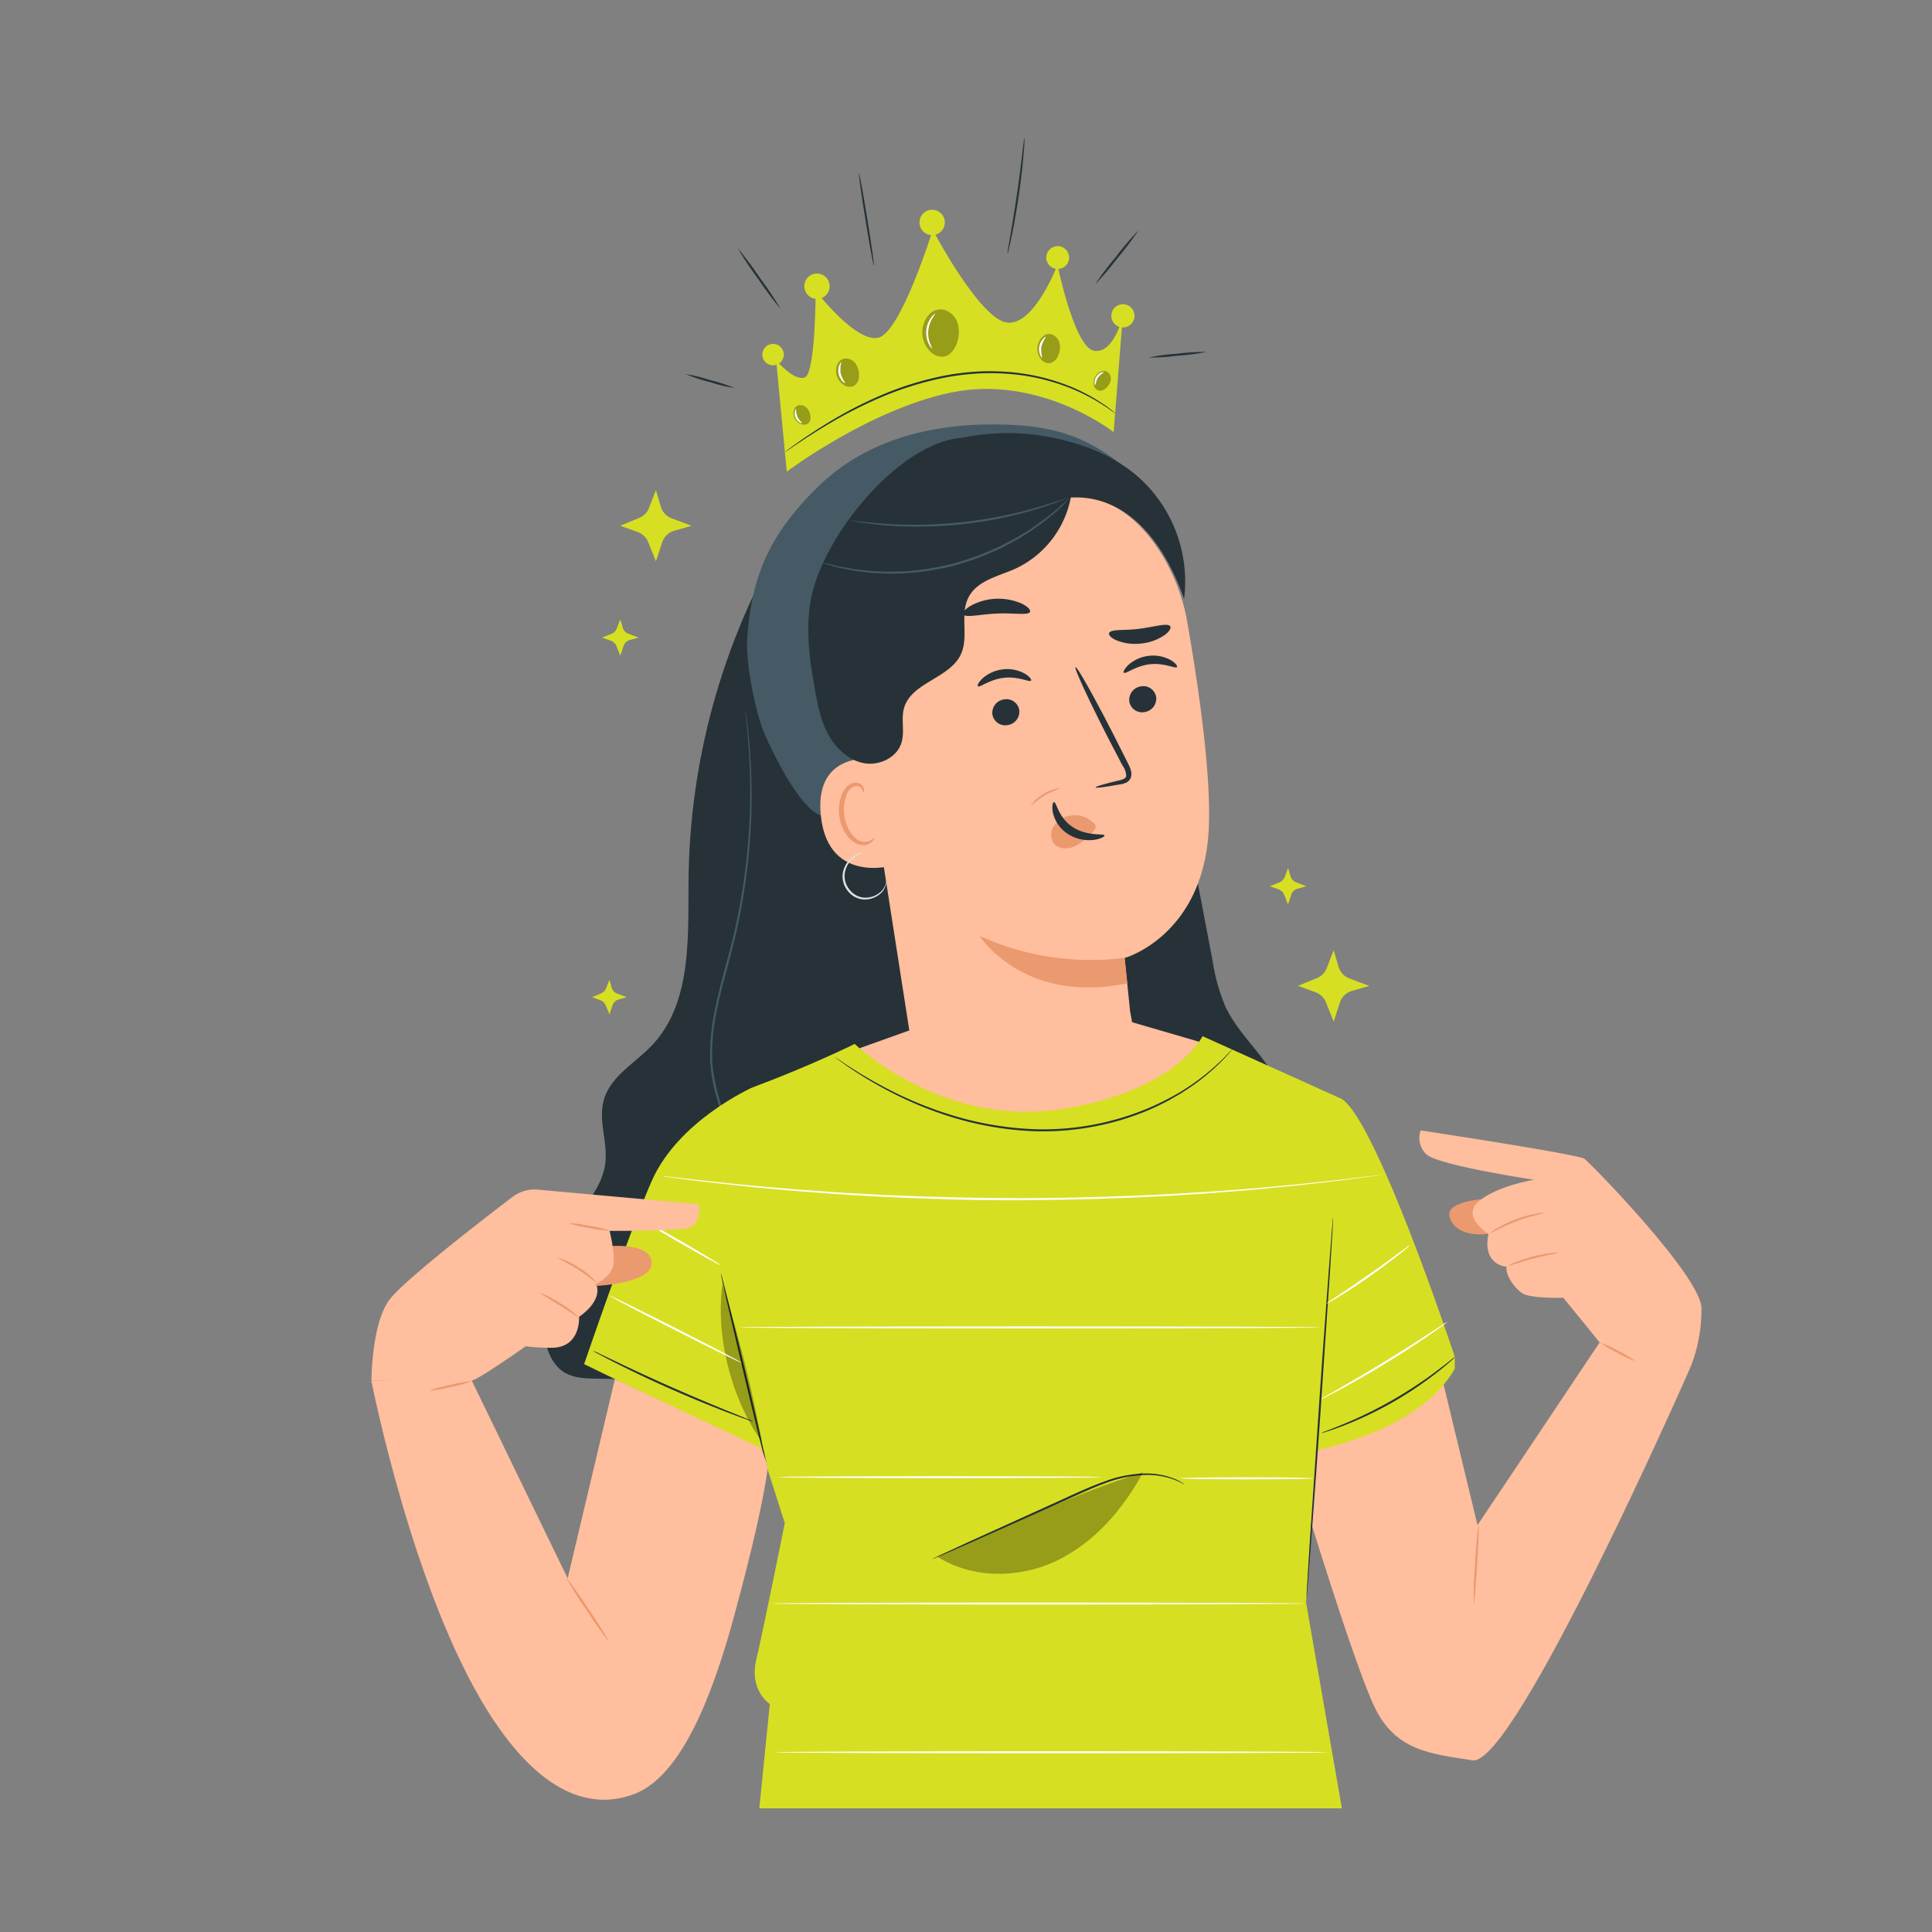 <svg xmlns="http://www.w3.org/2000/svg" viewBox="0 0 500 500"><rect x="0" y="0" width="500" height="500" fill="#808080" stroke="none"/><g id="freepik--Sparkles--inject-2"><path d="M349.24,253.23l5.14,1.93-4.46,1.27a4.63,4.63,0,0,0-3.15,3l-1.61,4.94-2-4.95a4.63,4.63,0,0,0-2.72-2.64l-4.52-1.64,4.89-2a4.68,4.68,0,0,0,2.57-2.63l1.77-4.59,1.26,4.26A4.65,4.65,0,0,0,349.24,253.23Z" style="fill:#D7DF23"></path><path d="M173.84,134.15l5.14,1.93-4.46,1.26a4.66,4.66,0,0,0-3.15,3l-1.61,4.93-2-4.94a4.62,4.62,0,0,0-2.73-2.64l-4.51-1.64,4.89-2a4.65,4.65,0,0,0,2.57-2.63l1.77-4.58,1.26,4.26A4.65,4.65,0,0,0,173.84,134.15Z" style="fill:#D7DF23"></path><path d="M159.72,257.14l2.49.93-2.16.62a2.26,2.26,0,0,0-1.53,1.46l-.78,2.39-1-2.39a2.25,2.25,0,0,0-1.32-1.28l-2.19-.8,2.37-1a2.32,2.32,0,0,0,1.25-1.27l.85-2.23.61,2.07A2.28,2.28,0,0,0,159.72,257.14Z" style="fill:#D7DF23"></path><path d="M335.44,228.35l2.63,1-2.29.65a2.4,2.4,0,0,0-1.61,1.55l-.83,2.53-1-2.53a2.42,2.42,0,0,0-1.39-1.36l-2.32-.84,2.51-1a2.43,2.43,0,0,0,1.32-1.35l.9-2.35.65,2.18A2.36,2.36,0,0,0,335.44,228.35Z" style="fill:#D7DF23"></path><path d="M162.63,164l2.63,1-2.28.64a2.39,2.39,0,0,0-1.62,1.56l-.83,2.52-1-2.53a2.46,2.46,0,0,0-1.4-1.36L155.8,165l2.51-1a2.4,2.4,0,0,0,1.32-1.35l.9-2.35.65,2.18A2.36,2.36,0,0,0,162.63,164Z" style="fill:#D7DF23"></path></g><g id="freepik--Character--inject-2"><path d="M288.21,111.83s-19.06-15-42.1-10.24c-21.16,4.4-42.5,20.47-42.5,20.47l-2.74-28.83s4.71,5.61,7.46,4.43,2.76-22.43,2.76-22.43,10.23,13.38,16.13,12.2,14.17-27.94,14.17-27.94,12.2,23.22,19.28,24,13-14.95,13-14.95S278,89.79,283.1,90.77s7.47-8.85,7.47-8.85Z" style="fill:#D7DF23"></path><path d="M287.61,81.74a3,3,0,1,0,3-3A3,3,0,0,0,287.61,81.74Z" style="fill:#D7DF23"></path><circle cx="273.73" cy="66.66" r="2.96" style="fill:#D7DF23"></circle><circle cx="241.24" cy="57.57" r="3.28" style="fill:#D7DF23"></circle><circle cx="211.43" cy="74.07" r="3.28" style="fill:#D7DF23"></circle><path d="M197.3,91.77A2.77,2.77,0,1,0,200.07,89,2.77,2.77,0,0,0,197.3,91.77Z" style="fill:#D7DF23"></path><path d="M288.6,106.93s-.08,0-.21-.12l-.58-.39c-.52-.34-1.22-.92-2.22-1.52a50,50,0,0,0-8.78-4.53,54.17,54.17,0,0,0-14.2-3.47,61.26,61.26,0,0,0-8.65-.28,66.49,66.49,0,0,0-9.22,1.06A83.45,83.45,0,0,0,227.6,103a113.75,113.75,0,0,0-13.07,6.68c-3.6,2.14-6.44,4-8.38,5.31l-2.23,1.52-.58.38c-.14.09-.21.13-.22.12a1.22,1.22,0,0,1,.18-.16l.56-.43c.5-.36,1.22-.92,2.18-1.59,1.9-1.37,4.71-3.28,8.3-5.46a106.75,106.75,0,0,1,13.07-6.81,81.94,81.94,0,0,1,17.23-5.39,66.1,66.1,0,0,1,9.3-1.06,62.1,62.1,0,0,1,8.72.31A53,53,0,0,1,276.94,100a46.12,46.12,0,0,1,8.76,4.7c1,.63,1.67,1.24,2.17,1.6l.55.44C288.55,106.87,288.61,106.93,288.6,106.93Z" style="fill:#263238"></path><g style="opacity:0.3"><path d="M247.82,83.59a5.19,5.19,0,0,0-3.58-3.44,4,4,0,0,0-3.86,1.34l.05-.09a7,7,0,0,0,.13,9.38,4.31,4.31,0,0,0,3.82,1.49c1.67-.33,2.76-2,3.3-3.59A8.14,8.14,0,0,0,247.82,83.59Z"></path></g><path d="M241.24,90.22c-.05,0-.46-.36-.87-1.18a6.68,6.68,0,0,1,.58-6.82c.54-.74,1-1.06,1.06-1s-.31.47-.75,1.22a7.42,7.42,0,0,0-.55,6.47A12,12,0,0,1,241.24,90.22Z" style="fill:#fff"></path><g style="opacity:0.3"><path d="M221.47,94.17a3.17,3.17,0,0,0-2.71-1.4,2.43,2.43,0,0,0-2,1.45l0-.06a4.33,4.33,0,0,0,1.71,5.52,2.65,2.65,0,0,0,2.51.21,3,3,0,0,0,1.32-2.69A5,5,0,0,0,221.47,94.17Z"></path></g><path d="M218.81,99.2s-.36-.09-.77-.5a4,4,0,0,1-1-2,3.9,3.9,0,0,1,.18-2.22c.21-.54.45-.8.51-.77a8.37,8.37,0,0,0-.18,2.88A8.56,8.56,0,0,0,218.81,99.2Z" style="fill:#fff"></path><g style="opacity:0.3"><path d="M274.22,88.85a3.2,3.2,0,0,0-2-2.3,2.42,2.42,0,0,0-2.43.61l0,0a4.34,4.34,0,0,0-.42,5.76A2.68,2.68,0,0,0,271.64,94a3.08,3.08,0,0,0,2.22-2A5,5,0,0,0,274.22,88.85Z"></path></g><path d="M269.74,92.64c-.06,0-.31-.23-.54-.75a4.13,4.13,0,0,1-.24-2.22,4,4,0,0,1,1-2c.39-.42.72-.57.76-.52a8.27,8.27,0,0,0-1.23,2.61A8.53,8.53,0,0,0,269.74,92.64Z" style="fill:#fff"></path><g style="opacity:0.3"><path d="M208.71,105.48a2.27,2.27,0,0,0-2.08-.58,1.73,1.73,0,0,0-1.21,1.31v0a3.08,3.08,0,0,0,2,3.58,1.91,1.91,0,0,0,1.77-.22,2.17,2.17,0,0,0,.52-2.06A3.45,3.45,0,0,0,208.71,105.48Z"></path></g><path d="M207.54,109.47c0,.06-.29,0-.65-.2a2.75,2.75,0,0,1-1-1.22,2.69,2.69,0,0,1-.18-1.6c.08-.41.23-.63.29-.61s-.08,1,.37,2S207.61,109.34,207.54,109.47Z" style="fill:#fff"></path><g style="opacity:0.3"><path d="M287.44,98.47a2.25,2.25,0,0,0-.63-2.07,1.72,1.72,0,0,0-1.76-.31l0,0a3.08,3.08,0,0,0-1.94,3.61,1.89,1.89,0,0,0,1.14,1.38,2.19,2.19,0,0,0,2-.67A3.52,3.52,0,0,0,287.44,98.47Z"></path></g><path d="M283.45,99.62c-.07,0-.18-.23-.18-.65A2.77,2.77,0,0,1,285,96.42c.39-.15.65-.14.67-.07s-.88.46-1.49,1.38S283.6,99.61,283.45,99.62Z" style="fill:#fff"></path><path d="M190.05,100.42a41.78,41.78,0,0,1-6.38-1.55,41.34,41.34,0,0,1-6.23-2.06,41.22,41.22,0,0,1,6.37,1.56A41.08,41.08,0,0,1,190.05,100.42Z" style="fill:#263238"></path><path d="M202.05,80a89.76,89.76,0,0,1-5.8-7.77,87.71,87.71,0,0,1-5.38-8.07,92.26,92.26,0,0,1,5.8,7.77A87.71,87.71,0,0,1,202.05,80Z" style="fill:#263238"></path><path d="M226.16,68.76c-.14,0-1.12-5.31-2.19-11.9s-1.82-12-1.68-12,1.12,5.3,2.19,11.89S226.3,68.73,226.16,68.76Z" style="fill:#263238"></path><path d="M265.11,35.74a5.74,5.74,0,0,1,0,1.19c0,.77-.11,1.87-.23,3.23-.23,2.73-.64,6.49-1.25,10.62s-1.29,7.85-1.85,10.52c-.27,1.34-.52,2.42-.7,3.17a4.56,4.56,0,0,1-.34,1.14,5.92,5.92,0,0,1,.14-1.18c.15-.87.33-1.93.54-3.19.47-2.7,1.09-6.42,1.7-10.54s1.07-7.86,1.4-10.58q.23-1.9.39-3.21A5,5,0,0,1,265.11,35.74Z" style="fill:#263238"></path><path d="M294.64,59.59a76.79,76.79,0,0,1-5.41,7.18,77.52,77.52,0,0,1-5.83,6.85,78.09,78.09,0,0,1,5.42-7.18A78.31,78.31,0,0,1,294.64,59.59Z" style="fill:#263238"></path><path d="M312.25,91.06a53.07,53.07,0,0,1-7.51,1,55.71,55.71,0,0,1-7.57.48,55.9,55.9,0,0,1,7.52-1A56.63,56.63,0,0,1,312.25,91.06Z" style="fill:#263238"></path><path d="M383.36,310.36s-8.84.67-8.27,4.21,4.85,5.52,10.09,4.73l4.67-5.78Z" style="fill:#eb996e"></path><path d="M372.08,352l10.3,42.7,32.09-48,23,7.2s-45.42,103.39-56.4,101.67-20-2.45-25.44-14-18.4-54.21-18.4-54.21l-3.92-18.88L370.85,352" style="fill:#ffbe9d"></path><path d="M367.67,292.55s40.71,6.16,42.36,7.34,30.06,30.3,30.3,38.58a40.27,40.27,0,0,1-2.84,15.39L415,348.65l-10.41-12.78s-8.52.23-10.65-1.19-4.5-5-4-6.86c0,0-6.39-.24-4.73-8.52,0,0-7.34-4.5-2.37-8.52s14.2-5.45,14.2-5.45-25.08-3.78-27.92-6.62A5.78,5.78,0,0,1,367.67,292.55Z" style="fill:#ffbe9d"></path><path d="M399.71,313.89c0,.16-3.33.68-7.22,2.15s-6.77,3.25-6.85,3.11a7.67,7.67,0,0,1,1.82-1.28,30.45,30.45,0,0,1,4.85-2.32,30,30,0,0,1,5.18-1.44A7.48,7.48,0,0,1,399.71,313.89Z" style="fill:#eb996e"></path><path d="M403.28,324.2c0,.15-2.95.58-6.51,1.52s-6.37,2-6.43,1.86a6.73,6.73,0,0,1,1.77-.88,37.72,37.72,0,0,1,9.2-2.4A6.48,6.48,0,0,1,403.28,324.2Z" style="fill:#eb996e"></path><path d="M423.19,352.25a25.46,25.46,0,0,1-4.57-2.14,24.35,24.35,0,0,1-4.33-2.6,24.65,24.65,0,0,1,4.57,2.14A24.35,24.35,0,0,1,423.19,352.25Z" style="fill:#eb996e"></path><path d="M381.41,415.05a96.63,96.63,0,0,1,.36-10.26,98.26,98.26,0,0,1,.88-10.23c.14,0,0,4.6-.36,10.26S381.55,415.06,381.41,415.05Z" style="fill:#eb996e"></path><path d="M328,275.73c-3.58-5.16-8.25-9.61-10.9-15.3a49.5,49.5,0,0,1-3.29-11.82l-18.09-95-95.23-10.31a177.71,177.71,0,0,0-22.29,84c-.16,15.15.94,32.26-9.49,43.25-4.4,4.64-10.77,8-12.47,14.22-1.45,5.26,1.08,10.86.41,16.28-.78,6.36-5.71,11.26-9.23,16.61a42,42,0,0,0-6.74,26.21c.36,4.4,1.76,9.23,5.59,11.43,2.37,1.36,5.23,1.44,8,1.49,59.76,1.13,120.16,2.2,178.55-10.54,2.4-11.89,4.81-23.87,4.79-36S334.9,285.69,328,275.73Z" style="fill:#263238"></path><path d="M184.16,361.69s-.1-.13-.27-.39-.42-.68-.74-1.18a39.93,39.93,0,0,1-2.4-4.76,41.7,41.7,0,0,1-2.39-8.1,42.48,42.48,0,0,1-.55-11.17A40.05,40.05,0,0,1,181.28,323c2-4.45,4.95-8.82,6.81-13.94a26,26,0,0,0,1.06-4,22.25,22.25,0,0,0,.3-4.18,35.78,35.78,0,0,0-1.49-8.56c-.79-2.85-1.78-5.72-2.61-8.7a40,40,0,0,1-1.57-9.25c-.26-6.38,1-12.52,2.42-18.3s3.1-11.29,4.23-16.64a164.31,164.31,0,0,0,3.62-28.78,167.73,167.73,0,0,0-.47-19.57c-.2-2.3-.37-4.09-.52-5.3-.06-.59-.11-1.05-.14-1.38s0-.47,0-.47a4,4,0,0,1,.08.46c.05.33.11.79.2,1.37.18,1.21.38,3,.61,5.3a157.49,157.49,0,0,1,.64,19.61,161.75,161.75,0,0,1-3.52,28.87c-1.12,5.36-2.75,10.89-4.2,16.66s-2.66,11.85-2.4,18.14,2.56,12.11,4.16,17.85A36.31,36.31,0,0,1,190,300.9a22.61,22.61,0,0,1-.32,4.28,25.55,25.55,0,0,1-1.09,4c-1.9,5.2-4.85,9.55-6.87,14a40,40,0,0,0-3.5,12.94,42,42,0,0,0,.48,11.08,43,43,0,0,0,2.28,8.08,45.25,45.25,0,0,0,2.31,4.79q.45.76.69,1.2C184.09,361.54,184.16,361.69,184.16,361.69Z" style="fill:#455a64"></path><path d="M260.21,109.89c-18.16-.58-35.77,3.53-48.72,16.27-11.88,11.7-17.17,22.55-18.14,39.7-.33,5.88,2.19,18.83,4.57,24.21s9,19,14.51,21,8.2-7.42,12-11.88c2.35-2.72,3.41-6.3,4.45-9.74,4.39-14.56,9.7-29.11,18.79-41.31s22.47-21.88,37.6-23.48l9.66-.22C282.64,112.52,272.19,110.28,260.21,109.89Z" style="fill:#455a64"></path><path d="M275.25,129.06l-49.36,18.46a9.62,9.62,0,0,0-7.48,10.65L235.6,268.41a34.56,34.56,0,0,0,10.31,19.72l5.8,5.54c13.23,12.63,35.47,7.82,41.54-9.44a12.8,12.8,0,0,0,.74-3.06,23.59,23.59,0,0,0,.1-2.57,80.81,80.81,0,0,0-1.62-16.84c-1-9.89-1.43-13.95-1.42-13.86s20.47-5.77,21.78-33.45c.65-13.77-2.49-35.88-5.64-53.88C304.35,144.36,291.32,125.54,275.25,129.06Z" style="fill:#ffbe9d"></path><path d="M299.21,180.39a3.51,3.51,0,0,1-3,3.89,3.36,3.36,0,0,1-3.95-2.75,3.52,3.52,0,0,1,3-3.89A3.35,3.35,0,0,1,299.21,180.39Z" style="fill:#263238"></path><path d="M304.6,172.64c-.39.5-3.25-1.16-7-.73s-6.3,2.61-6.75,2.19c-.23-.18.12-1,1.22-2.06a9.68,9.68,0,0,1,5.35-2.32,9.26,9.26,0,0,1,5.63,1.16C304.3,171.63,304.79,172.41,304.6,172.64Z" style="fill:#263238"></path><path d="M263.78,183.76a3.51,3.51,0,0,1-3,3.89,3.36,3.36,0,0,1-3.95-2.75,3.51,3.51,0,0,1,3-3.89A3.36,3.36,0,0,1,263.78,183.76Z" style="fill:#263238"></path><path d="M266.83,176.14c-.38.51-3.25-1.16-7-.73s-6.29,2.61-6.75,2.19c-.22-.18.12-1,1.23-2.06a9.61,9.61,0,0,1,5.34-2.32,9.3,9.3,0,0,1,5.64,1.16C266.53,175.14,267,175.92,266.83,176.14Z" style="fill:#263238"></path><path d="M283.54,203.76c0-.21,2.25-.87,6-1.77.94-.21,1.83-.5,1.92-1.17a4.89,4.89,0,0,0-1-2.77c-1.15-2.22-2.37-4.55-3.64-7-5.09-9.95-8.89-18.19-8.48-18.39s4.85,7.71,9.94,17.67l3.53,7c.48,1.05,1.24,2.22.91,3.71a2.41,2.41,0,0,1-1.42,1.57,6.28,6.28,0,0,1-1.6.41C285.94,203.7,283.58,204,283.54,203.76Z" style="fill:#263238"></path><path d="M291.05,247.9a69.62,69.62,0,0,1-37.51-5.68s11.25,17.82,38.2,12.26Z" style="fill:#eb996e"></path><path d="M283,213a6.77,6.77,0,0,0-6.34-1.84,6.17,6.17,0,0,0-4,2.76,4,4,0,0,0,.2,4.51c1.17,1.31,3.32,1.4,5.06.69a14.25,14.25,0,0,0,4.48-3.39,4.32,4.32,0,0,0,1-1.23,1.28,1.28,0,0,0-.16-1.4" style="fill:#eb996e"></path><path d="M272.78,207.58c.61-.1,1.06,4,4.87,6.48s8.1,1.58,8.19,2.15c.09.24-.88.89-2.7,1.15a10.25,10.25,0,0,1-6.82-1.56,8.9,8.9,0,0,1-3.82-5.46C272.15,208.65,272.5,207.59,272.78,207.58Z" style="fill:#263238"></path><path d="M266.57,158.34c-.44,1-4.17.24-8.63.45s-8.12,1.16-8.64.2c-.23-.46.46-1.38,2-2.26a15,15,0,0,1,13.16-.5C266,157,266.77,157.86,266.57,158.34Z" style="fill:#263238"></path><path d="M287.09,163.72c.7-.95,4-.49,7.84-1s7-1.51,7.86-.72c.39.39,0,1.31-1.32,2.3a12.82,12.82,0,0,1-6.18,2.24,12.69,12.69,0,0,1-6.47-.88C287.35,165,286.78,164.19,287.09,163.72Z" style="fill:#263238"></path><path d="M231.17,202.89c-.23-2-3.1-6.54-5.14-6.63-5.44-.24-15,1.26-13.6,14.84,1.93,18.56,20.16,12.79,20.14,12.25S232,209.89,231.17,202.89Z" style="fill:#ffbe9d"></path><path d="M226.17,216.91c-.09,0-.3.26-.82.57a3.26,3.26,0,0,1-2.41.3c-2-.52-4-3.46-4.45-6.79a10.66,10.66,0,0,1,.42-4.73,3.78,3.78,0,0,1,2.18-2.73,1.67,1.67,0,0,1,2,.68c.3.5.22.88.32.9s.37-.35.14-1.1a2.12,2.12,0,0,0-.85-1.09,2.47,2.47,0,0,0-1.84-.28c-1.42.24-2.57,1.69-3.08,3.22a11.13,11.13,0,0,0-.58,5.3c.51,3.72,2.79,7,5.55,7.52a3.5,3.5,0,0,0,2.91-.8C226.18,217.36,226.24,216.94,226.17,216.91Z" style="fill:#eb996e"></path><path d="M295,123.81c-6.44-5.82-14.85-9.11-23.39-10.69a57,57,0,0,0-22.35.15h0c-16.56,1-36.46,25.61-39.41,41.93-1.41,7.78-.31,15.79,1.11,23.57.72,4,1.55,8,3.5,11.49s5.2,6.53,9.15,7.25,8.51-1.44,9.69-5.29c.89-2.88-.16-6.09.67-9,1.9-6.64,11.86-7.65,14.73-13.94,2.07-4.53-.34-10.24,1.94-14.67s7.77-5.46,12.22-7.47a25.58,25.58,0,0,0,14.26-18.41l.37,0c18.09-.56,26.24,18.51,28.95,26.3A36.26,36.26,0,0,0,295,123.81Z" style="fill:#263238"></path><path d="M220.07,134.72a2.12,2.12,0,0,1,.58,0l1.65.2c.72.1,1.6.2,2.62.29s2.18.23,3.47.3c2.57.21,5.65.3,9.06.29s7.16-.23,11.08-.62,7.62-1,11-1.68,6.33-1.43,8.8-2.17c1.25-.33,2.36-.7,3.33-1s1.82-.58,2.5-.83l1.58-.53a2.27,2.27,0,0,1,.56-.16,2.17,2.17,0,0,1-.52.25l-1.55.63c-.67.28-1.5.59-2.47.92s-2.08.73-3.32,1.09c-2.47.78-5.47,1.54-8.82,2.28s-7.07,1.3-11,1.73-7.7.56-11.13.58-6.51-.14-9.09-.4c-1.29-.09-2.45-.25-3.47-.38s-1.9-.25-2.61-.38l-1.65-.3A3.34,3.34,0,0,1,220.07,134.72Z" style="fill:#455a64"></path><path d="M212.89,145.63a3.59,3.59,0,0,1,.69.13l2,.46,1.42.34c.52.12,1.09.2,1.7.31,1.23.19,2.61.51,4.17.63l2.43.26c.85.1,1.74.08,2.66.13,1.83.13,3.79,0,5.85,0A70.26,70.26,0,0,0,247,145.77,72.31,72.31,0,0,0,259.54,141l2.68-1.4c.87-.43,1.65-1,2.45-1.44s1.56-.9,2.25-1.4l2-1.4c1.31-.85,2.37-1.79,3.36-2.55.48-.38.95-.73,1.35-1.08l1.08-1,1.52-1.33a4.25,4.25,0,0,1,.55-.44,2.91,2.91,0,0,1-.48.51L274.87,131l-1.06,1c-.39.36-.85.72-1.33,1.12-1,.78-2,1.74-3.33,2.62l-2,1.43c-.69.51-1.48.94-2.26,1.44s-1.57,1-2.45,1.47l-2.68,1.43a71,71,0,0,1-12.62,4.81,69,69,0,0,1-13.34,2.06,57.77,57.77,0,0,1-5.9,0c-.92-.06-1.82,0-2.67-.16l-2.45-.29c-1.57-.14-2.95-.5-4.18-.72-.61-.12-1.18-.21-1.7-.35l-1.4-.39-1.95-.55A3.53,3.53,0,0,1,212.89,145.63Z" style="fill:#455a64"></path><path d="M229.3,228s0,.09,0,.26a3.37,3.37,0,0,1-.07.75,4.29,4.29,0,0,1-1.44,2.31,6.18,6.18,0,0,1-3.78,1.47,5.61,5.61,0,0,1-4.48-2.06,6,6,0,0,1-1.42-4.74,6.59,6.59,0,0,1,1.86-3.6,6.52,6.52,0,0,1,2.28-1.51,2.67,2.67,0,0,1,1-.23,8.81,8.81,0,0,0-3,2,6.43,6.43,0,0,0-1.64,3.42A5.55,5.55,0,0,0,220,230.4a5.19,5.19,0,0,0,4.07,1.92,6,6,0,0,0,3.56-1.27,4.4,4.4,0,0,0,1.49-2.08C229.26,228.37,229.24,228,229.3,228Z" style="fill:#e0e0e0"></path><path d="M274.38,203.94c0,.16-1.9.67-4,1.92s-3.48,2.67-3.59,2.56a11.25,11.25,0,0,1,7.58-4.48Z" style="fill:#eb996e"></path><path d="M222.48,271.27l12.66-4.53L293,264.55l19.92,5.81s-25.32,32.37-47.29,30.14S222.48,271.27,222.48,271.27Z" style="fill:#ffbe9d"></path><path d="M346.49,284.06l-3.86,18.21-9.3,74.42s32.69-3.88,43.16-22.48v-3.1S355.14,286.56,346.49,284.06Z" style="fill:#D7DF23"></path><path d="M346.49,284.06l-35.26-15.89s-7.36,14.72-37.59,19-52.45-17-52.45-17-10.86,5.42-26.36,11.23l2.07,93.37,6.2,19.38s-5.42,27.13-7.36,35.27S199.23,441,199.23,441l-2.72,27H347.28L338,414.67Z" style="fill:#D7DF23"></path><path d="M194.83,281.38s-19.24,8.5-26.17,24.27c-5.9,13.43-17.49,47.39-17.49,47.39L200,376.69V310Z" style="fill:#D7DF23"></path><path d="M186.55,329.54c.14,0,3,11.3,6.32,25.31s5.94,25.39,5.8,25.43-3-11.3-6.31-25.31S186.41,329.57,186.55,329.54Z" style="fill:#263238"></path><path d="M345,314.76a.81.81,0,0,1,0,.25c0,.2,0,.45,0,.76q-.06,1.05-.15,2.88c-.16,2.54-.39,6.15-.66,10.59-.61,9-1.44,21.32-2.36,34.95s-1.87,26-2.52,34.94c-.34,4.44-.62,8-.82,10.58-.11,1.22-.19,2.18-.25,2.88,0,.3-.06.55-.08.74a1.11,1.11,0,0,1,0,.26,1,1,0,0,1,0-.26c0-.2,0-.45,0-.75,0-.7.09-1.66.16-2.88.15-2.55.38-6.16.65-10.6.61-9,1.45-21.32,2.37-35s1.87-25.95,2.51-34.93c.35-4.44.63-8,.82-10.59.11-1.21.19-2.17.25-2.87,0-.3.06-.55.08-.75A.7.7,0,0,1,345,314.76Z" style="fill:#263238"></path><path d="M319,271.48s-.05.09-.18.24l-.56.64c-.52.55-1.2,1.44-2.25,2.42a55,55,0,0,1-9.45,7.57c-1.06.74-2.26,1.35-3.46,2.07s-2.53,1.32-3.89,2a69.79,69.79,0,0,1-9,3.41,71.58,71.58,0,0,1-21.79,2.95,82.85,82.85,0,0,1-21.72-3.56,95.65,95.65,0,0,1-16.63-6.82,103.28,103.28,0,0,1-10.41-6.22c-1.19-.79-2.07-1.47-2.69-1.91l-.69-.51a1,1,0,0,1-.22-.19l.26.15.71.47c.64.41,1.53,1.06,2.74,1.82a112.83,112.83,0,0,0,10.47,6.06,97.82,97.82,0,0,0,16.6,6.69,83.36,83.36,0,0,0,21.59,3.5A70.28,70.28,0,0,0,299,286c1.35-.65,2.66-1.28,3.88-1.94s2.4-1.3,3.45-2a58.14,58.14,0,0,0,9.51-7.41c1.07-.95,1.77-1.82,2.31-2.34l.6-.61A1.41,1.41,0,0,1,319,271.48Z" style="fill:#263238"></path><path d="M195,367.91a11.42,11.42,0,0,1-1.71-.53c-1.09-.38-2.65-.95-4.57-1.68-3.85-1.46-9.13-3.59-14.88-6.12s-10.88-5-14.55-6.87c-1.84-.93-3.31-1.7-4.32-2.25a11.3,11.3,0,0,1-1.55-.9,11.51,11.51,0,0,1,1.64.72l4.39,2.1c3.71,1.77,8.86,4.19,14.6,6.72s11,4.71,14.8,6.26l4.51,1.83A12.12,12.12,0,0,1,195,367.91Z" style="fill:#263238"></path><path d="M376.64,351.11a9.69,9.69,0,0,1-1.14,1.1c-.76.68-1.89,1.63-3.31,2.77a97.71,97.71,0,0,1-11.81,7.95,96.59,96.59,0,0,1-12.86,6.1c-1.71.65-3.1,1.14-4.07,1.44a10.48,10.48,0,0,1-1.53.42,9.81,9.81,0,0,1,1.46-.61c.95-.36,2.32-.9,4-1.59a110,110,0,0,0,24.58-14c1.45-1.09,2.61-2,3.41-2.63A8.23,8.23,0,0,1,376.64,351.11Z" style="fill:#263238"></path><path d="M306.53,384.17c0,.05-.84-.51-2.48-1.17a20.09,20.09,0,0,0-7.31-1.29,31.49,31.49,0,0,0-10.8,2.18c-3.92,1.44-8.08,3.45-12.5,5.41l-22.65,10.11-6.89,3-1.89.79a3.22,3.22,0,0,1-.67.25,4.08,4.08,0,0,1,.63-.34l1.84-.88,6.83-3.16,22.58-10.25c4.43-2,8.59-4,12.56-5.39a31.32,31.32,0,0,1,11-2.1,19.43,19.43,0,0,1,7.38,1.47,15.29,15.29,0,0,1,1.81.95A4.51,4.51,0,0,1,306.53,384.17Z" style="fill:#263238"></path><g style="opacity:0.3"><path d="M242.61,402.89c9.13,5.75,21.28,5.68,31,.95s17.09-13.31,22.22-22.8C277.32,386.77,260.07,395.32,242.61,402.89Z"></path></g><g style="opacity:0.3"><path d="M187,332c-1.91,13.72,2.2,29.85,10.18,41.17A338,338,0,0,0,186.86,332"></path></g><path d="M192,352.73c-.07.13-7.84-3.69-17.37-8.53s-17.2-8.87-17.13-9,7.84,3.69,17.37,8.53S192.08,352.6,192,352.73Z" style="fill:#fff"></path><path d="M186.55,327.48c-.07.12-5-2.59-11-6.06s-10.77-6.38-10.7-6.5,5,2.58,11,6.05S186.63,327.35,186.55,327.48Z" style="fill:#fff"></path><path d="M359.07,303.81s-.16,0-.48.09l-1.41.21-5.43.75c-2.36.33-5.25.71-8.61,1.08s-7.19.86-11.43,1.24l-6.65.65c-2.32.22-4.73.39-7.23.6-5,.43-10.33.74-15.95,1.09-11.25.61-23.63,1-36.62,1.09s-25.39-.33-36.64-.87c-5.63-.32-11-.6-16-1-2.5-.19-4.91-.35-7.23-.56l-6.66-.6c-4.24-.36-8.07-.82-11.43-1.18s-6.26-.72-8.62-1l-5.44-.72-1.41-.2-.48-.09.49,0,1.42.15,5.44.62c2.37.28,5.26.61,8.63.94s7.19.76,11.44,1.1l6.65.57c2.32.2,4.73.34,7.23.53,5,.38,10.33.64,15.95.95,11.25.51,23.62.85,36.61.83s25.36-.47,36.6-1c5.62-.34,11-.63,15.95-1,2.49-.2,4.91-.36,7.22-.57l6.65-.61c4.25-.36,8.07-.82,11.43-1.17s6.26-.7,8.62-1l5.45-.66,1.42-.15Z" style="fill:#fff"></path><path d="M341.7,343.54c0,.14-33.69.26-75.25.26s-75.25-.12-75.25-.26,33.69-.27,75.25-.27S341.7,343.39,341.7,343.54Z" style="fill:#fff"></path><path d="M285.23,382.29c0,.14-18.83.26-42.06.26s-42-.12-42-.26,18.82-.26,42-.26S285.23,382.14,285.23,382.29Z" style="fill:#fff"></path><path d="M340.07,382.59c0,.14-7.77.26-17.36.26s-17.36-.12-17.36-.26,7.77-.26,17.36-.26S340.07,382.44,340.07,382.59Z" style="fill:#fff"></path><path d="M337.79,415c0,.14-30.93.26-69.08.26s-69.1-.12-69.1-.26,30.93-.26,69.1-.26S337.79,414.89,337.79,415Z" style="fill:#fff"></path><path d="M343.8,453.48c0,.14-32.14.26-71.79.26s-71.8-.12-71.8-.26,32.14-.26,71.8-.26S343.8,453.34,343.8,453.48Z" style="fill:#fff"></path><path d="M364.84,322.3a4,4,0,0,1-.76.71c-.5.44-1.25,1.05-2.18,1.79-1.86,1.48-4.49,3.47-7.47,5.56s-5.74,3.88-7.77,5.12c-1,.63-1.85,1.12-2.43,1.45a4.27,4.27,0,0,1-.93.46,4.1,4.1,0,0,1,.82-.64l2.34-1.58c2-1.32,4.7-3.16,7.67-5.24s5.63-4,7.55-5.42l2.28-1.66A3.64,3.64,0,0,1,364.84,322.3Z" style="fill:#fff"></path><path d="M374.59,342.11a7.56,7.56,0,0,1-1.19.94c-.78.58-1.93,1.39-3.36,2.38-2.86,2-6.88,4.61-11.4,7.38s-8.71,5.13-11.77,6.78c-1.53.82-2.78,1.47-3.65,1.91a9.08,9.08,0,0,1-1.38.63,7.43,7.43,0,0,1,1.28-.81l3.57-2.05c3-1.73,7.15-4.14,11.68-6.91s8.55-5.35,11.47-7.24l3.45-2.24A9,9,0,0,1,374.59,342.11Z" style="fill:#fff"></path><path d="M159.14,356.9l-12.23,51.57L122.1,357.31h-26s10.7,54.76,30.27,85.76c15.07,23.88,28.81,24.61,37.72,21.24s17.67-15.87,25.81-45.74c4.73-17.37,7.7-30.48,8.74-38.29.19-1.4-1.77-5.53-1.77-5.53Z" style="fill:#ffbe9d"></path><path d="M158.54,322.46s10.12-.76,10.12,4.46-14.21,5.86-14.21,5.86l-2-7.31Z" style="fill:#eb996e"></path><path d="M96.13,357.31s0-14.73,4.65-20.93c3.76-5,24.11-20.72,31.82-26.59a9.51,9.51,0,0,1,6.65-1.91l41.67,3.78s.77,5.42-3.1,6.2-20.06.69-20.06.69,1.66,6.51.87,9.28-4.36,4.48-4.36,4.48,2.18,3.84-4.41,8.49c0,0,.54,7.79-6.83,8a49.06,49.06,0,0,1-7-.39s-12,8.53-14,8.92S96.13,357.31,96.13,357.31Z" style="fill:#ffbe9d"></path><path d="M111,359.93a31.45,31.45,0,0,1,5.47-1.48,31.2,31.2,0,0,1,5.58-1,30.6,30.6,0,0,1-5.47,1.49A30.6,30.6,0,0,1,111,359.93Z" style="fill:#eb996e"></path><path d="M139.72,334.56A23.69,23.69,0,0,1,145,337.3a24,24,0,0,1,4.77,3.59c-.09.12-2.27-1.4-5.05-3.14S139.66,334.7,139.72,334.56Z" style="fill:#eb996e"></path><path d="M154.45,332c-.1.12-2.11-1.71-4.91-3.49s-5.28-2.87-5.22-3a17.46,17.46,0,0,1,5.51,2.57A17.23,17.23,0,0,1,154.45,332Z" style="fill:#eb996e"></path><path d="M147.07,316.53a28.42,28.42,0,0,1,5.38.72,28.2,28.2,0,0,1,5.29,1.22,27.13,27.13,0,0,1-5.38-.71A28.92,28.92,0,0,1,147.07,316.53Z" style="fill:#eb996e"></path><path d="M157.74,425.07a101,101,0,0,1-5.9-8.35,99.34,99.34,0,0,1-5.46-8.63,101.14,101.14,0,0,1,5.89,8.34A100.25,100.25,0,0,1,157.74,425.07Z" style="fill:#eb996e"></path></g></svg>